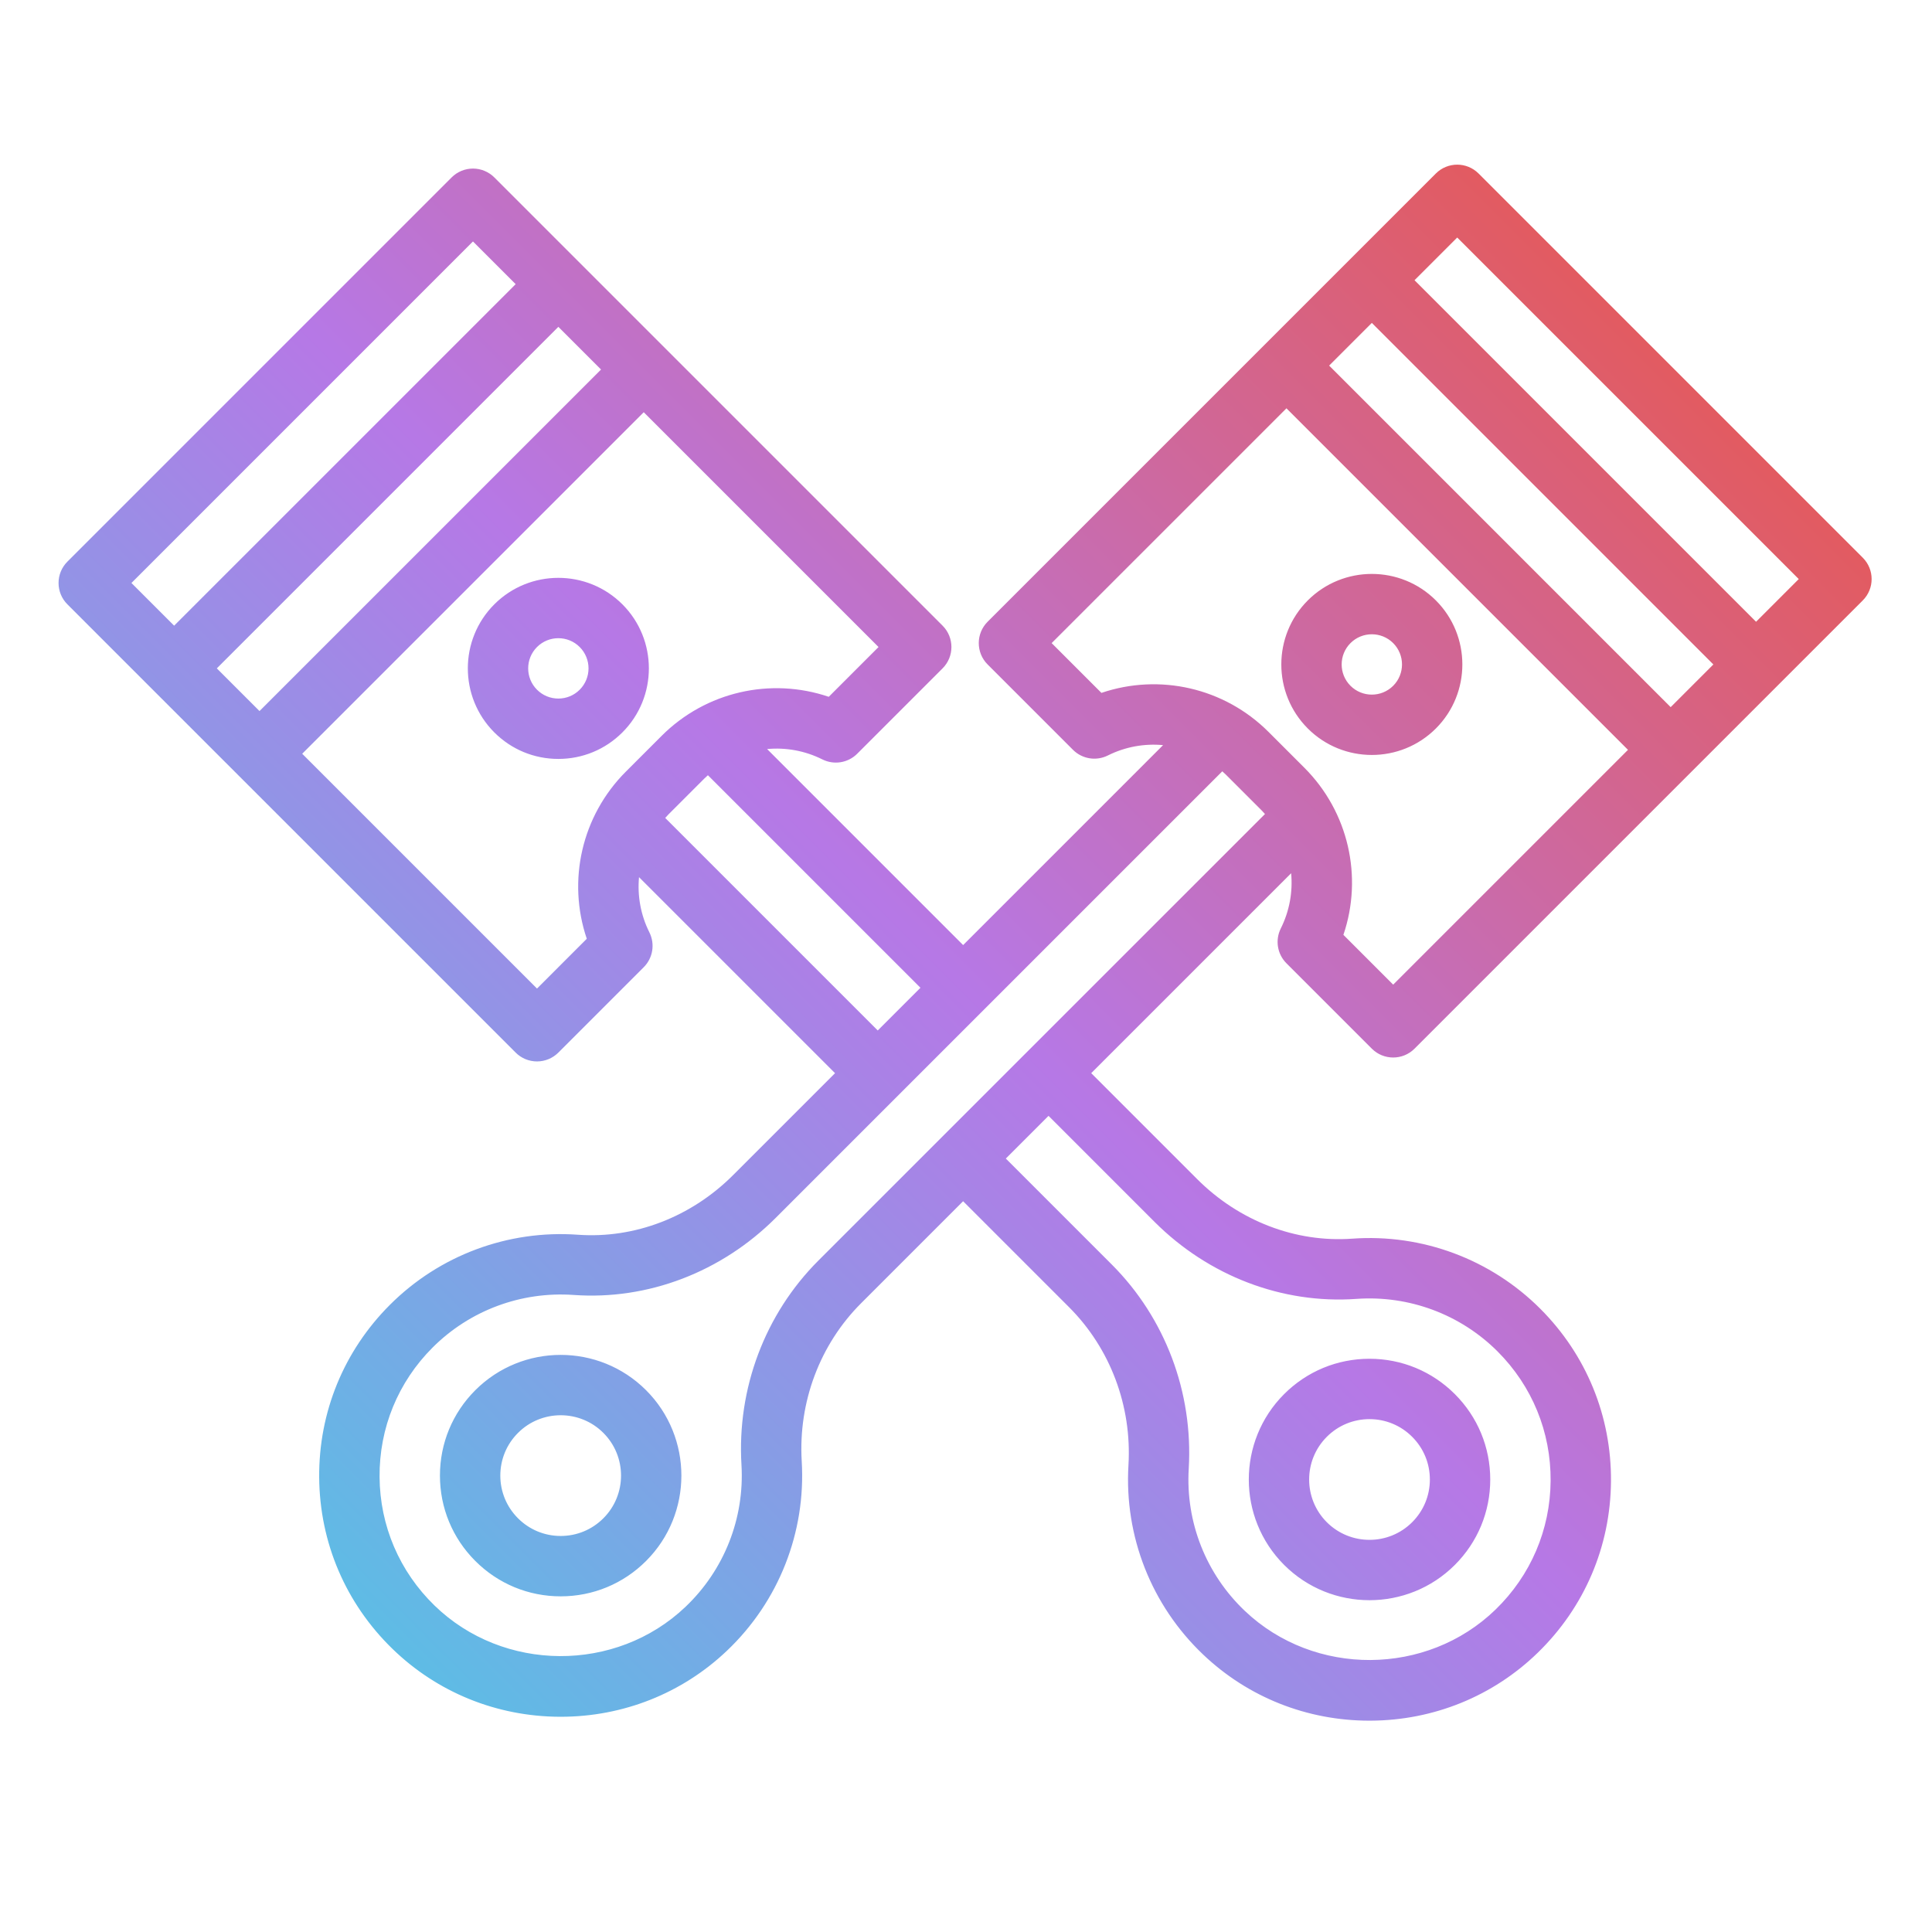 <?xml version="1.0" encoding="utf-8"?>
<svg version="1.1" id="gradient" xmlns="http://www.w3.org/2000/svg" xmlns:xlink="http://www.w3.org/1999/xlink" x="0px" y="0px" viewBox="0 0 512 512" enable-background="new 0 0 512 512" xml:space="preserve">
	<linearGradient id="SVGID_1_" gradientUnits="userSpaceOnUse" x1="86.574" y1="419.538" x2="425.984" y2="80.127">
		<stop  offset="0" style="stop-color:#5EBCE5"/>
		<stop  offset="0.482" style="stop-color:#B678E6"/>
		<stop  offset="1" style="stop-color:#E25B61"/>
	</linearGradient>
	<path fill="url(#SVGID_1_)" d="M362.93,424.07c8.195,0,16.39-3.119,22.628-9.356c6.044-6.045,9.373-14.081,9.373-22.628
	c0-8.548-3.329-16.584-9.373-22.627c-6.044-6.045-14.08-9.373-22.628-9.373c-8.547,0-16.583,3.328-22.628,9.372
	c-12.476,12.477-12.476,32.778,0.001,45.256C346.541,420.952,354.735,424.07,362.93,424.07z M351.616,380.772
	c3.021-3.022,7.04-4.687,11.313-4.687c4.274,0,8.292,1.664,11.314,4.687c3.021,3.021,4.687,7.039,4.687,11.313
	c0,4.273-1.665,8.292-4.688,11.313c-6.237,6.239-16.388,6.238-22.627,0.001C345.378,397.161,345.378,387.011,351.616,380.772z
	 M164.94,160.154c-9.358-9.357-24.584-9.355-33.942,0c-9.357,9.357-9.357,24.584,0,33.941c4.533,4.533,10.561,7.029,16.972,7.029
	s12.438-2.496,16.971-7.029C174.298,184.738,174.298,169.512,164.94,160.154z M153.626,182.782c-1.511,1.511-3.52,2.343-5.656,2.343
	s-4.146-0.832-5.657-2.344c-3.119-3.119-3.119-8.193-0.001-11.312c1.561-1.56,3.609-2.34,5.658-2.34s4.098,0.78,5.656,2.34
	C156.745,174.588,156.745,179.662,153.626,182.782z M125.961,368.418c-6.044,6.045-9.372,14.081-9.372,22.628
	c0,8.548,3.328,16.584,9.372,22.627c6.044,6.045,14.08,9.374,22.628,9.374c8.547,0,16.583-3.329,22.628-9.373
	c12.476-12.477,12.476-32.778-0.001-45.256C158.738,355.94,138.437,355.944,125.961,368.418z M159.902,402.359
	c-3.021,3.022-7.04,4.688-11.313,4.688c-4.274,0-8.292-1.665-11.314-4.688c-3.021-3.021-4.686-7.039-4.686-11.313
	c0-4.273,1.664-8.292,4.687-11.313c3.119-3.12,7.216-4.679,11.313-4.679c4.097,0,8.194,1.56,11.313,4.678
	C166.141,385.971,166.141,396.121,159.902,402.359z M340.922,255.282l22.627,22.627c1.562,1.562,3.609,2.343,5.657,2.343
	s4.095-0.781,5.657-2.343l118.794-118.794c3.124-3.125,3.124-8.189,0-11.314L391.834,45.978c-3.125-3.123-8.189-3.123-11.314,0
	L261.726,164.771c-3.124,3.125-3.124,8.189,0,11.314l22.627,22.627c2.436,2.435,6.155,3.037,9.234,1.498
	c4.65-2.324,9.719-3.202,14.641-2.743l-52.987,52.987l-51.949-51.948c4.922-0.459,9.99,0.419,14.639,2.743
	c3.082,1.54,6.8,0.938,9.235-1.499l22.627-22.627c3.124-3.125,3.124-8.189,0-11.314L130.999,47.017
	c-1.501-1.5-3.535-2.343-5.657-2.343s-4.156,0.843-5.657,2.343L17.861,148.841c-3.124,3.125-3.124,8.189,0,11.314l118.794,118.794
	c1.501,1.5,3.535,2.343,5.657,2.343s4.156-0.843,5.657-2.344l22.627-22.628c2.435-2.435,3.038-6.154,1.498-9.233
	c-2.323-4.647-3.202-9.712-2.744-14.631l51.945,51.945l-27.033,27.033c-11.106,11.106-26.079,16.856-41.081,15.787
	c-18.544-1.338-36.717,5.44-49.847,18.571c-12.216,12.21-18.873,28.448-18.747,45.724c0.126,17.272,7.026,33.416,19.428,45.453
	c11.85,11.512,27.557,17.902,44.229,17.992c0.12,0.001,0.239,0.001,0.359,0.001c16.54,0,32.175-6.212,44.059-17.513
	c13.715-13.036,20.934-31.339,19.805-50.214c-0.931-15.674,4.803-30.931,15.729-41.857l27.04-27.038l28.076,28.077
	c10.934,10.933,16.671,26.19,15.742,41.854c-1.131,18.877,6.087,37.18,19.803,50.216c11.883,11.301,27.514,17.512,44.054,17.511
	c0.121,0,0.244,0,0.365-0.001c16.67-0.092,32.376-6.48,44.227-17.988c12.399-12.04,19.299-28.182,19.426-45.45
	c0.127-17.274-6.529-33.513-18.741-45.726c-13.132-13.132-31.302-19.911-49.849-18.572c-15.014,1.076-29.977-4.682-41.082-15.788
	l-28.075-28.075l52.985-52.98c0.458,4.92-0.42,9.984-2.743,14.631C337.884,249.128,338.487,252.847,340.922,255.282z
	 M386.177,62.948l90.51,90.51l-11.313,11.313l-90.51-90.51L386.177,62.948z M363.549,85.576l90.51,90.51l-11.314,11.314
	l-90.51-90.51L363.549,85.576z M34.832,154.498l90.51-90.511l11.314,11.314l-90.511,90.51L34.832,154.498z M57.459,177.125
	l90.511-90.51l11.313,11.313l-90.51,90.511L57.459,177.125z M165.857,204.491c-11.728,11.728-15.571,28.917-10.353,44.294
	l-13.192,13.193l-62.225-62.225l90.51-90.511l62.225,62.225l-13.192,13.193c-15.375-5.219-32.565-1.375-44.295,10.353
	L165.857,204.491z M176.288,216.763c0.292-0.321,0.575-0.648,0.884-0.958l9.478-9.478c0.308-0.308,0.634-0.59,0.953-0.881
	l56.323,56.323l-11.316,11.316L176.288,216.763z M305.942,323.787c14.392,14.39,33.906,21.833,53.539,20.433
	c13.913-0.989,27.545,4.08,37.392,13.928c9.159,9.158,14.151,21.338,14.056,34.293c-0.095,12.951-5.271,25.058-14.572,34.09
	c-18.24,17.713-48.062,17.874-66.475,0.361c-10.289-9.779-15.704-23.507-14.855-37.668c1.2-20.23-6.235-39.956-20.399-54.121
	l-28.076-28.076l11.316-11.315L305.942,323.787z M216.883,334.062c-14.158,14.159-21.59,33.886-20.388,54.125
	c0.847,14.158-4.568,27.886-14.857,37.666c-18.419,17.516-48.238,17.354-66.476-0.363c-9.304-9.031-14.479-21.139-14.574-34.092
	c-0.096-12.956,4.897-25.134,14.06-34.291c9.847-9.848,23.475-14.917,37.392-13.928c19.63,1.407,39.148-6.042,53.538-20.433
	l118.34-118.339c0.319,0.29,0.645,0.572,0.952,0.88l9.478,9.477c0.31,0.31,0.593,0.637,0.885,0.959L216.883,334.062z
	 M336.183,193.974c-11.729-11.727-28.919-15.572-44.293-10.352l-13.193-13.193l62.225-62.225l90.51,90.51l-62.225,62.225
	l-13.192-13.193c5.219-15.376,1.374-32.565-10.353-44.294L336.183,193.974z M380.52,159.114c-9.357-9.357-24.584-9.355-33.941,0
	c0,0.001,0,0.001,0,0.001c-9.356,9.358-9.356,24.584,0,33.941c4.68,4.679,10.824,7.018,16.971,7.018
	c6.146,0,12.293-2.34,16.972-7.018C389.877,183.699,389.877,168.474,380.52,159.114z M369.207,181.742
	c-3.121,3.119-8.197,3.119-11.314,0c-3.119-3.118-3.119-8.194,0-11.313c3.119-3.121,8.194-3.118,11.313-0.001
	C372.325,173.548,372.325,178.623,369.207,181.742z"/>
</svg>
